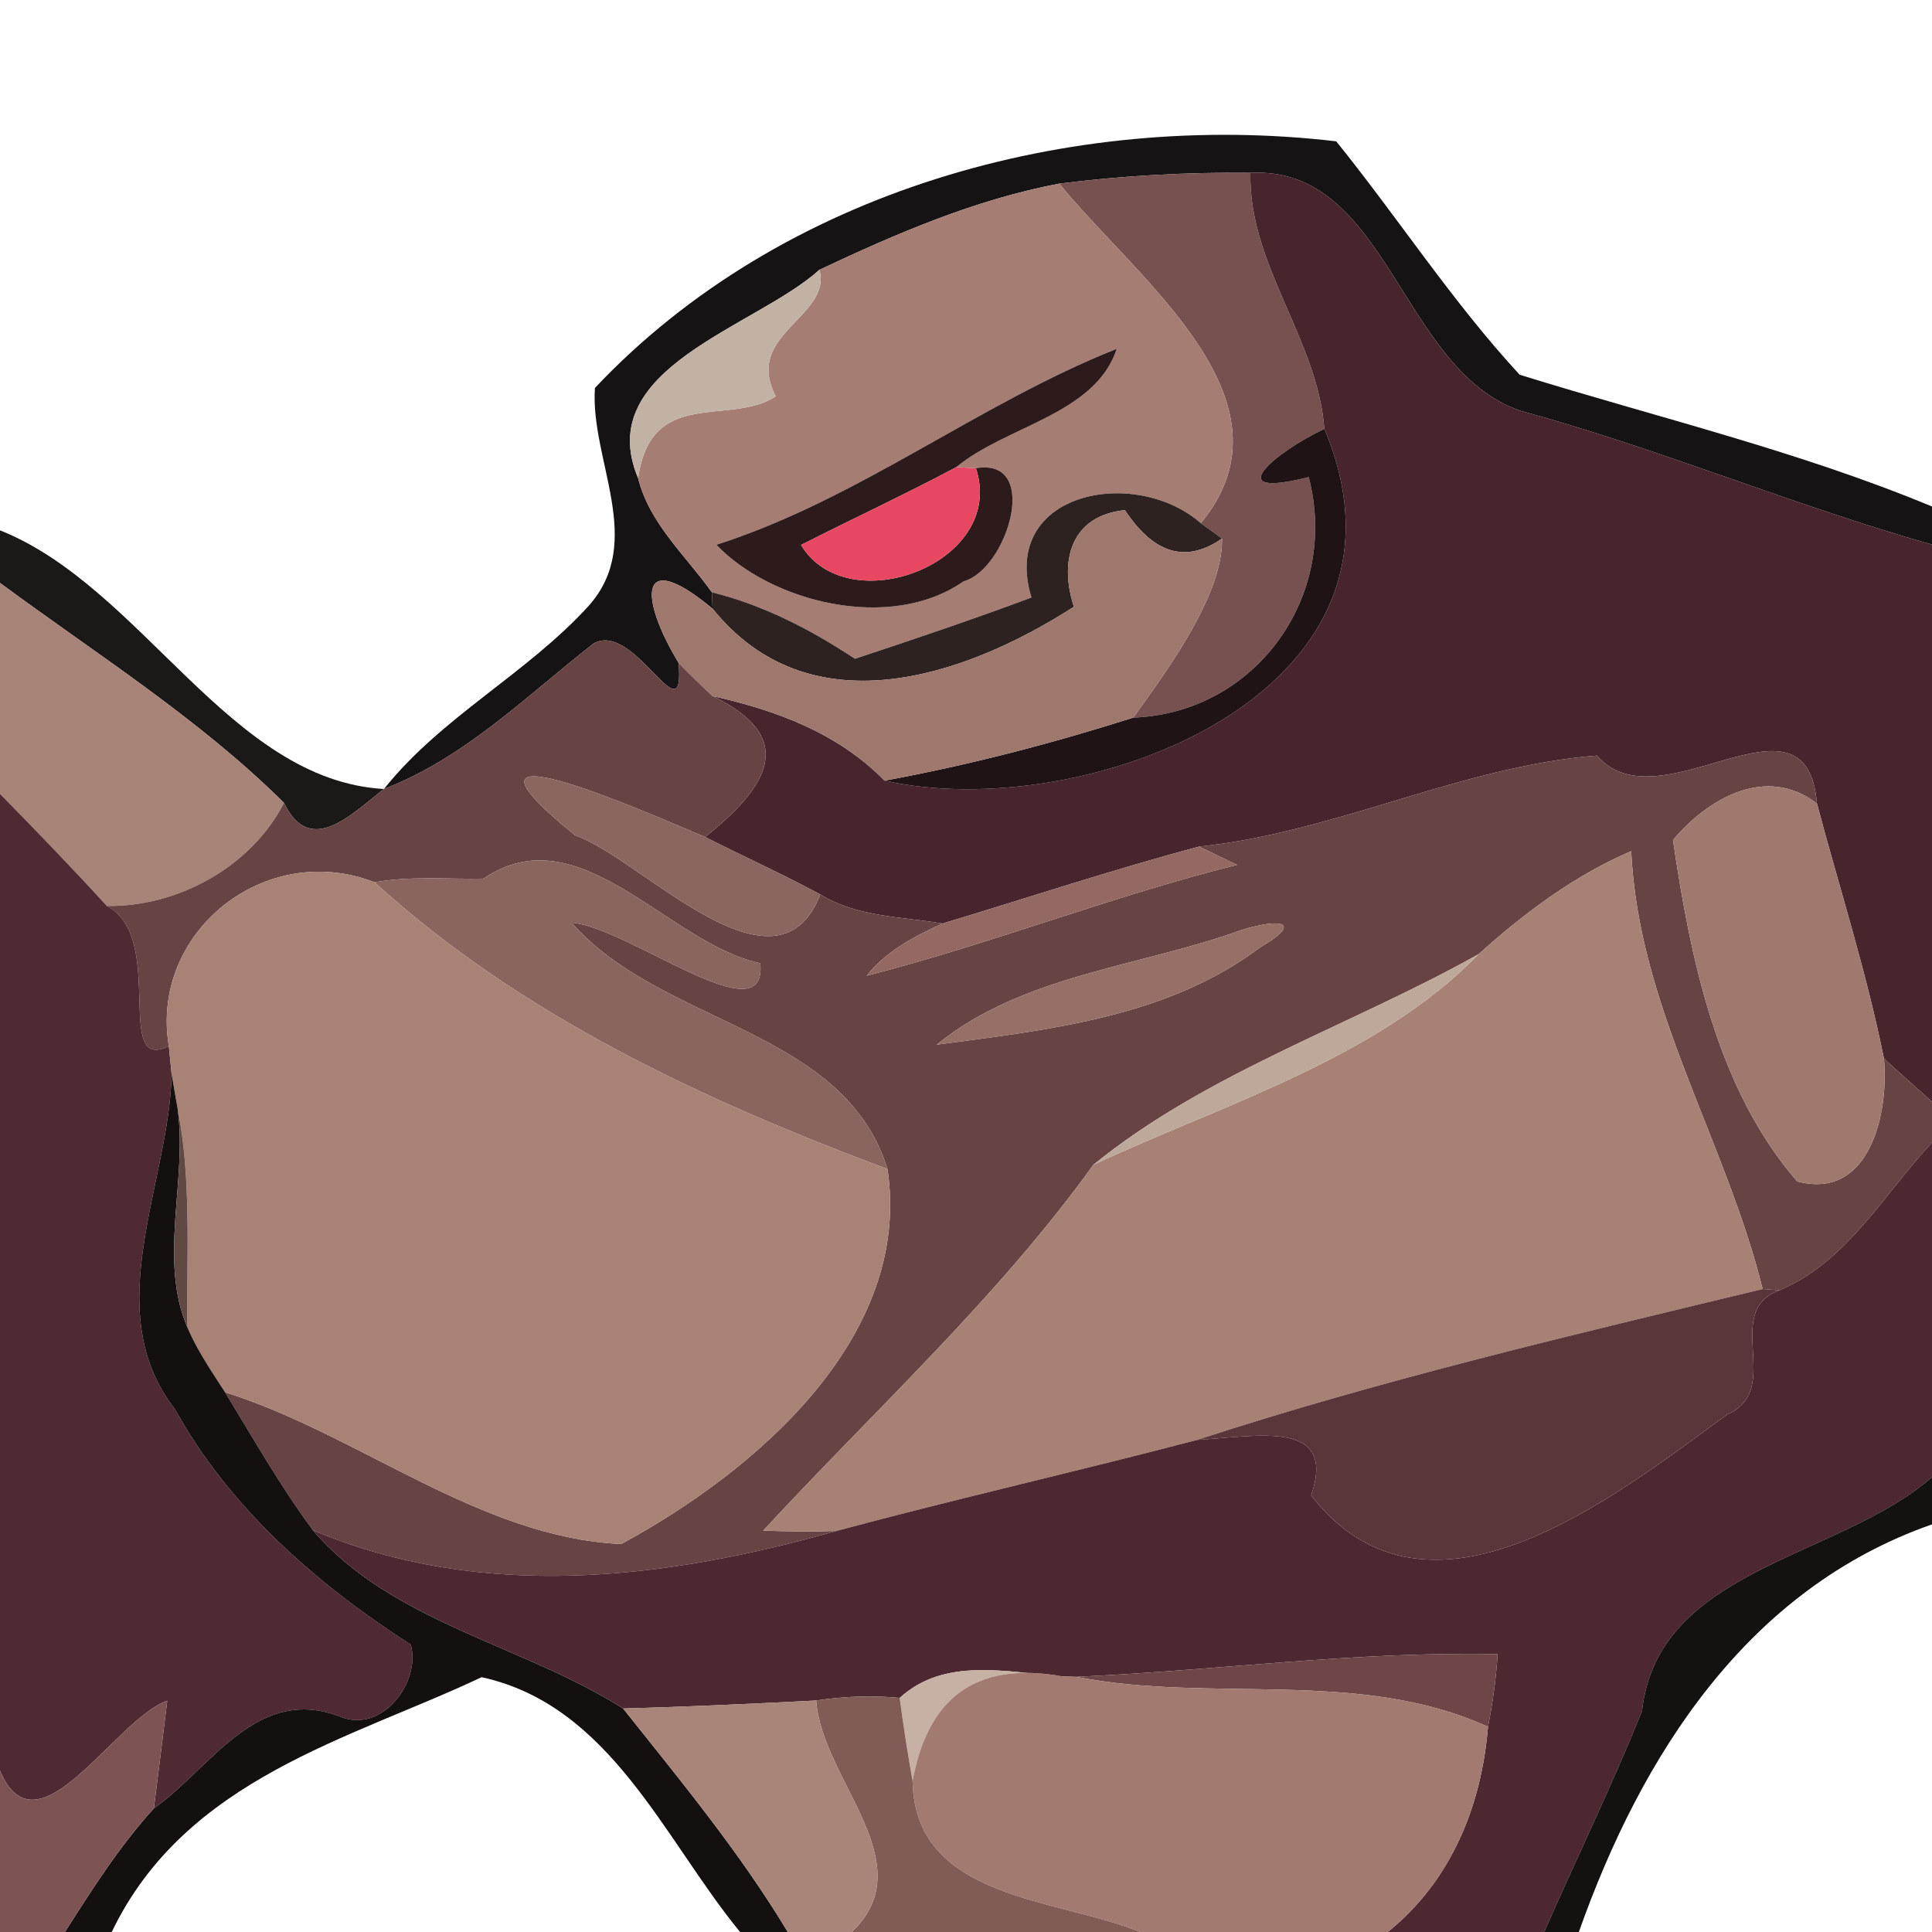 <?xml version="1.0" encoding="UTF-8" ?>
<!DOCTYPE svg PUBLIC "-//W3C//DTD SVG 1.1//EN" "http://www.w3.org/Graphics/SVG/1.1/DTD/svg11.dtd">
<svg width="111pt" height="111pt" viewBox="0 0 111 111" version="1.1" xmlns="http://www.w3.org/2000/svg">
<path fill="#080506" opacity="0.94" d=" M 34.18 22.29 C 44.87 10.95 61.55 6.33 76.77 8.12 C 80.34 12.54 83.44 17.34 87.31 21.53 C 95.23 23.99 103.32 25.91 111.00 29.10 L 111.00 31.29 C 103.02 29.03 95.35 25.78 87.35 23.60 C 80.45 21.24 79.74 9.52 71.84 9.93 C 68.16 9.89 64.50 10.09 60.86 10.55 C 56.04 11.46 51.49 13.42 47.08 15.50 C 43.40 18.82 34.00 21.13 36.66 27.47 C 37.31 30.08 39.39 31.91 40.90 34.03 L 40.94 34.97 C 36.63 31.39 36.73 34.35 38.99 38.09 C 39.36 42.50 36.45 35.60 34.09 36.98 C 30.25 39.98 26.71 43.54 22.06 45.33 C 25.37 41.18 30.26 38.72 33.82 34.81 C 37.12 31.11 33.90 26.44 34.18 22.29 Z" />
<path fill="#77514f" opacity="1.00" d=" M 60.86 10.55 C 64.50 10.09 68.16 9.89 71.84 9.93 C 71.73 15.23 75.69 19.44 76.09 24.64 C 73.27 25.97 69.98 28.73 75.19 27.41 C 76.98 34.30 72.10 40.97 65.11 41.23 C 67.22 38.30 70.26 34.14 70.21 30.94 C 69.90 30.72 69.29 30.28 68.99 30.06 C 74.84 22.98 65.25 15.98 60.86 10.55 Z" />
<path fill="#48252d" opacity="1.00" d=" M 71.84 9.93 C 79.74 9.52 80.45 21.24 87.35 23.60 C 95.35 25.78 103.02 29.03 111.00 31.29 L 111.00 63.30 C 110.08 62.47 109.15 61.66 108.24 60.82 C 107.24 55.86 105.69 51.05 104.39 46.17 C 103.79 38.91 95.34 47.59 91.75 43.41 C 84.01 44.01 76.70 47.83 68.89 48.64 C 63.93 49.96 59.06 51.58 54.15 53.06 C 51.78 52.66 49.24 52.69 47.13 51.39 C 44.96 50.22 42.71 49.20 40.51 48.09 C 44.10 45.23 45.92 42.39 40.93 39.99 C 44.58 40.80 48.16 42.12 50.82 44.85 C 62.18 47.41 82.51 39.89 76.09 24.64 C 75.69 19.44 71.73 15.23 71.84 9.93 Z" />
<path fill="#a57d72" opacity="1.00" d=" M 47.08 15.50 C 51.49 13.42 56.04 11.46 60.86 10.55 C 65.25 15.98 74.84 22.98 68.99 30.06 C 65.22 26.75 57.42 28.25 59.26 34.33 C 55.91 35.58 52.51 36.73 49.12 37.85 C 46.58 36.17 43.88 34.77 40.90 34.03 C 39.39 31.91 37.31 30.08 36.66 27.47 C 37.42 22.19 41.93 24.51 44.57 22.77 C 42.69 19.18 47.81 18.22 47.08 15.50 M 41.16 31.30 C 44.26 34.56 51.11 36.36 55.36 33.40 C 57.88 32.71 59.83 26.26 56.07 26.90 L 54.94 26.84 C 57.81 24.46 62.93 23.81 64.16 20.04 C 56.19 23.21 49.36 28.67 41.16 31.30 Z" />
<path fill="#c1b2a4" opacity="1.00" d=" M 36.66 27.47 C 34.00 21.13 43.40 18.82 47.08 15.50 C 47.81 18.22 42.69 19.18 44.57 22.77 C 41.93 24.51 37.42 22.19 36.66 27.47 Z" />
<path fill="#2d1a1a" opacity="1.00" d=" M 41.16 31.30 C 49.36 28.67 56.19 23.21 64.16 20.04 C 62.93 23.81 57.81 24.46 54.94 26.84 C 52.01 28.40 48.99 29.80 46.02 31.31 C 48.69 35.76 57.86 32.36 56.07 26.90 C 59.83 26.26 57.88 32.71 55.36 33.40 C 51.11 36.36 44.26 34.56 41.16 31.30 Z" />
<path fill="#201315" opacity="1.00" d=" M 75.19 27.41 C 69.98 28.73 73.27 25.97 76.09 24.64 C 82.51 39.89 62.18 47.41 50.82 44.85 C 55.66 43.96 60.42 42.72 65.11 41.23 C 72.10 40.97 76.98 34.30 75.19 27.41 Z" />
<path fill="#e74760" opacity="1.00" d=" M 46.02 31.31 C 48.99 29.80 52.01 28.40 54.94 26.84 L 56.07 26.90 C 57.86 32.36 48.69 35.76 46.02 31.31 Z" />
<path fill="#2d221f" opacity="1.00" d=" M 59.26 34.33 C 57.42 28.25 65.22 26.75 68.99 30.06 C 69.29 30.28 69.90 30.72 70.21 30.94 C 67.85 32.58 66.05 31.45 64.63 29.31 C 61.52 29.62 60.84 32.24 61.70 34.86 C 55.26 39.00 46.47 41.83 40.94 34.97 L 40.90 34.03 C 43.88 34.77 46.58 36.17 49.12 37.85 C 52.51 36.73 55.91 35.58 59.26 34.33 Z" />
<path fill="#9f786d" opacity="1.00" d=" M 61.70 34.86 C 60.84 32.24 61.52 29.62 64.63 29.31 C 66.05 31.45 67.85 32.58 70.21 30.94 C 70.26 34.14 67.22 38.30 65.11 41.23 C 60.42 42.72 55.66 43.96 50.82 44.85 C 48.16 42.12 44.58 40.80 40.93 39.99 C 40.27 39.37 39.62 38.74 38.99 38.09 C 36.73 34.35 36.63 31.39 40.94 34.97 C 46.47 41.83 55.26 39.00 61.70 34.86 Z" />
<path fill="#0b0908" opacity="0.93" d=" M 0.00 30.47 C 8.18 33.73 13.18 44.83 22.06 45.33 C 20.21 46.76 17.82 49.27 16.32 46.13 C 11.43 41.28 5.52 37.57 0.00 33.49 L 0.00 30.47 Z" />
<path fill="#a88377" opacity="1.00" d=" M 0.00 33.49 C 5.52 37.57 11.43 41.28 16.32 46.13 C 14.42 49.80 10.24 52.11 6.14 52.05 C 4.14 49.86 2.08 47.73 0.00 45.61 L 0.00 33.49 Z" />
<path fill="#674344" opacity="1.00" d=" M 22.06 45.33 C 26.71 43.54 30.25 39.98 34.09 36.98 C 36.45 35.60 39.36 42.50 38.99 38.09 C 39.62 38.74 40.27 39.37 40.93 39.99 C 45.92 42.39 44.10 45.23 40.51 48.09 C 36.83 46.53 24.58 41.14 33.05 48.00 C 36.81 49.29 44.58 57.87 47.13 51.39 C 49.24 52.69 51.78 52.66 54.15 53.06 C 52.53 53.80 50.92 54.64 49.79 56.06 C 56.94 54.23 63.87 51.49 71.07 49.69 C 70.52 49.43 69.44 48.90 68.89 48.64 C 76.70 47.83 84.01 44.01 91.75 43.41 C 95.34 47.59 103.79 38.91 104.39 46.17 C 101.50 43.93 98.14 45.86 96.12 48.26 C 97.11 55.05 98.67 62.62 103.26 67.88 C 107.44 68.98 108.53 63.92 108.24 60.82 C 109.15 61.66 110.08 62.47 111.00 63.30 L 111.00 65.64 C 108.24 68.61 106.11 72.50 102.24 74.13 L 101.27 74.06 C 99.16 65.53 94.13 57.86 93.72 48.90 C 90.46 50.30 87.57 52.46 84.95 54.82 C 77.64 58.92 69.34 61.62 62.82 66.92 C 57.27 74.62 50.26 81.00 43.85 87.94 C 45.25 87.99 46.65 88.00 48.05 87.96 C 38.18 90.75 27.74 92.01 17.98 87.92 C 16.11 85.40 14.56 82.66 12.93 79.99 C 20.61 82.40 27.53 88.33 35.69 88.71 C 43.32 84.58 52.44 76.87 50.99 67.17 C 48.49 59.07 38.02 58.92 32.84 53.01 C 36.13 53.28 44.11 59.61 43.68 55.34 C 38.39 54.23 33.30 46.71 27.78 50.48 C 25.69 50.52 23.59 50.32 21.52 50.69 C 15.24 48.24 8.60 53.56 9.70 60.10 C 6.48 61.70 9.59 53.86 6.14 52.05 C 10.24 52.11 14.42 49.80 16.32 46.13 C 17.82 49.27 20.21 46.76 22.06 45.33 M 71.33 53.43 C 65.57 55.53 58.72 56.01 53.82 60.02 C 60.20 59.17 67.05 58.45 72.37 54.45 C 74.94 52.95 73.57 52.74 71.33 53.43 Z" />
<path fill="#8b655f" opacity="1.00" d=" M 33.05 48.00 C 24.58 41.14 36.83 46.53 40.51 48.09 C 42.71 49.20 44.96 50.22 47.13 51.39 C 44.58 57.87 36.81 49.29 33.05 48.00 Z" />
<path fill="#a0796e" opacity="1.00" d=" M 96.12 48.26 C 98.14 45.86 101.50 43.93 104.39 46.17 C 105.69 51.05 107.24 55.86 108.24 60.82 C 108.53 63.92 107.44 68.98 103.26 67.88 C 98.67 62.62 97.11 55.05 96.12 48.26 Z" />
<path fill="#502a32" opacity="1.00" d=" M 0.00 45.61 C 2.08 47.73 4.14 49.86 6.14 52.05 C 9.59 53.86 6.48 61.70 9.70 60.10 C 9.74 60.50 9.82 61.31 9.86 61.71 C 9.73 68.01 5.63 75.27 10.05 80.96 C 13.20 86.66 18.20 91.01 23.60 94.49 C 24.19 96.57 22.03 99.58 19.60 98.65 C 14.76 96.74 12.14 101.58 8.84 103.90 C 9.10 101.84 9.36 99.77 9.61 97.71 C 6.60 98.76 2.13 106.82 0.00 101.73 L 0.00 45.61 Z" />
<path fill="#8a645e" opacity="1.00" d=" M 27.78 50.48 C 33.30 46.71 38.39 54.23 43.68 55.34 C 44.11 59.61 36.13 53.28 32.84 53.01 C 38.02 58.92 48.49 59.07 50.99 67.17 C 40.44 63.22 29.93 58.36 21.52 50.69 C 23.59 50.32 25.69 50.52 27.78 50.48 Z" />
<path fill="#946963" opacity="1.00" d=" M 54.15 53.06 C 59.06 51.58 63.93 49.96 68.89 48.64 C 69.44 48.90 70.52 49.43 71.07 49.69 C 63.87 51.49 56.94 54.23 49.79 56.06 C 50.92 54.64 52.53 53.80 54.15 53.06 Z" />
<path fill="#a88175" opacity="1.00" d=" M 84.95 54.82 C 87.57 52.46 90.46 50.30 93.72 48.90 C 94.13 57.86 99.16 65.53 101.27 74.06 C 90.37 76.69 79.43 79.25 68.77 82.73 C 61.88 84.54 54.93 86.11 48.05 87.96 C 46.65 88.00 45.25 87.99 43.85 87.94 C 50.26 81.00 57.27 74.62 62.82 66.92 C 70.30 63.43 79.12 60.82 84.95 54.82 Z" />
<path fill="#a98276" opacity="1.00" d=" M 9.70 60.10 C 8.60 53.56 15.24 48.24 21.52 50.69 C 29.93 58.36 40.44 63.22 50.99 67.17 C 52.44 76.87 43.32 84.58 35.69 88.71 C 27.53 88.33 20.61 82.40 12.93 79.99 C 12.15 78.78 11.33 77.59 10.77 76.27 C 10.71 72.07 11.02 67.81 10.20 63.66 C 10.12 63.18 9.94 62.20 9.86 61.71 C 9.82 61.31 9.74 60.50 9.70 60.10 Z" />
<path fill="#966f67" opacity="1.00" d=" M 71.33 53.43 C 73.57 52.74 74.94 52.95 72.37 54.45 C 67.05 58.45 60.20 59.17 53.82 60.02 C 58.72 56.01 65.57 55.53 71.33 53.43 Z" />
<path fill="#bea89a" opacity="1.00" d=" M 62.82 66.92 C 69.34 61.62 77.64 58.92 84.95 54.82 C 79.12 60.82 70.30 63.43 62.82 66.92 Z" />
<path fill="#0b0707" opacity="0.96" d=" M 10.05 80.96 C 5.63 75.27 9.73 68.01 9.86 61.71 C 9.94 62.20 10.12 63.18 10.20 63.66 C 10.79 67.76 9.08 72.34 10.77 76.27 C 11.33 77.59 12.15 78.78 12.93 79.99 C 14.56 82.66 16.11 85.40 17.98 87.92 C 22.50 93.21 30.08 94.52 35.80 98.16 C 39.11 102.32 42.51 106.43 45.26 111.00 L 42.52 111.00 C 38.15 105.68 35.09 97.98 27.67 96.36 C 20.15 99.92 10.67 102.15 6.42 111.00 L 3.73 111.00 C 5.30 108.54 6.87 106.06 8.84 103.90 C 12.14 101.58 14.76 96.74 19.60 98.65 C 22.03 99.58 24.19 96.57 23.60 94.49 C 18.20 91.01 13.20 86.66 10.05 80.96 Z" />
<path fill="#604942" opacity="1.00" d=" M 10.20 63.66 C 11.02 67.81 10.71 72.07 10.77 76.27 C 9.08 72.34 10.79 67.76 10.20 63.66 Z" />
<path fill="#4d2830" opacity="1.00" d=" M 102.24 74.13 C 106.11 72.50 108.24 68.61 111.00 65.64 L 111.00 84.86 C 105.70 89.54 95.25 90.07 94.34 98.30 C 92.61 102.60 90.58 106.76 88.72 111.00 L 79.73 111.00 C 83.36 108.08 85.12 103.77 85.49 99.21 C 85.76 97.83 85.96 96.44 86.04 95.04 C 77.95 94.86 69.91 95.98 61.83 96.34 L 61.07 96.32 C 57.82 96.07 54.28 95.19 51.69 97.55 C 50.09 97.40 48.48 97.46 46.89 97.70 C 43.19 97.89 39.50 98.06 35.80 98.16 C 30.08 94.52 22.50 93.21 17.98 87.92 C 27.74 92.01 38.18 90.75 48.05 87.96 C 54.93 86.11 61.88 84.54 68.77 82.73 C 72.33 82.51 76.82 81.54 75.33 85.92 C 82.09 94.58 92.85 85.91 99.23 81.27 C 102.53 79.83 98.87 75.35 102.24 74.13 Z" />
<path fill="#5a363a" opacity="1.00" d=" M 68.77 82.73 C 79.43 79.25 90.37 76.69 101.27 74.06 L 102.24 74.13 C 98.87 75.35 102.53 79.83 99.23 81.27 C 92.85 85.91 82.09 94.58 75.33 85.92 C 76.82 81.54 72.33 82.51 68.77 82.73 Z" />
<path fill="#060303" opacity="0.94" d=" M 94.34 98.30 C 95.25 90.07 105.70 89.54 111.00 84.86 L 111.00 87.58 C 100.39 91.29 94.31 100.83 90.71 111.00 L 88.72 111.00 C 90.58 106.76 92.61 102.60 94.34 98.30 Z" />
<path fill="#6e4647" opacity="1.00" d=" M 61.83 96.34 C 69.91 95.98 77.95 94.86 86.04 95.04 C 85.96 96.44 85.76 97.83 85.49 99.21 C 78.06 95.83 69.64 97.87 61.83 96.34 Z" />
<path fill="#c7b1a4" opacity="1.00" d=" M 51.69 97.55 C 54.28 95.19 57.82 96.07 61.07 96.32 C 55.94 95.38 53.28 97.68 52.43 102.32 C 52.15 100.74 51.90 99.15 51.69 97.55 Z" />
<path fill="#a27a70" opacity="1.00" d=" M 61.07 96.32 L 61.83 96.34 C 69.64 97.87 78.06 95.83 85.49 99.21 C 85.12 103.77 83.36 108.08 79.73 111.00 L 65.51 111.00 C 60.67 109.03 52.55 109.15 52.43 102.32 C 53.28 97.68 55.94 95.38 61.07 96.32 Z" />
<path fill="#815c57" opacity="1.00" d=" M 46.89 97.70 C 48.48 97.46 50.09 97.40 51.69 97.55 C 51.90 99.15 52.15 100.74 52.43 102.32 C 52.55 109.15 60.67 109.03 65.51 111.00 L 48.94 111.00 C 53.09 107.04 47.21 102.26 46.89 97.70 Z" />
<path fill="#7d5453" opacity="1.00" d=" M 0.00 101.73 C 2.13 106.82 6.60 98.76 9.61 97.71 C 9.36 99.77 9.10 101.84 8.84 103.90 C 6.87 106.06 5.30 108.54 3.73 111.00 L 0.00 111.00 L 0.00 101.73 Z" />
<path fill="#a98478" opacity="1.00" d=" M 35.80 98.16 C 39.50 98.06 43.19 97.89 46.89 97.70 C 47.21 102.26 53.09 107.04 48.94 111.00 L 45.26 111.00 C 42.51 106.43 39.11 102.32 35.80 98.16 Z" />
</svg>
